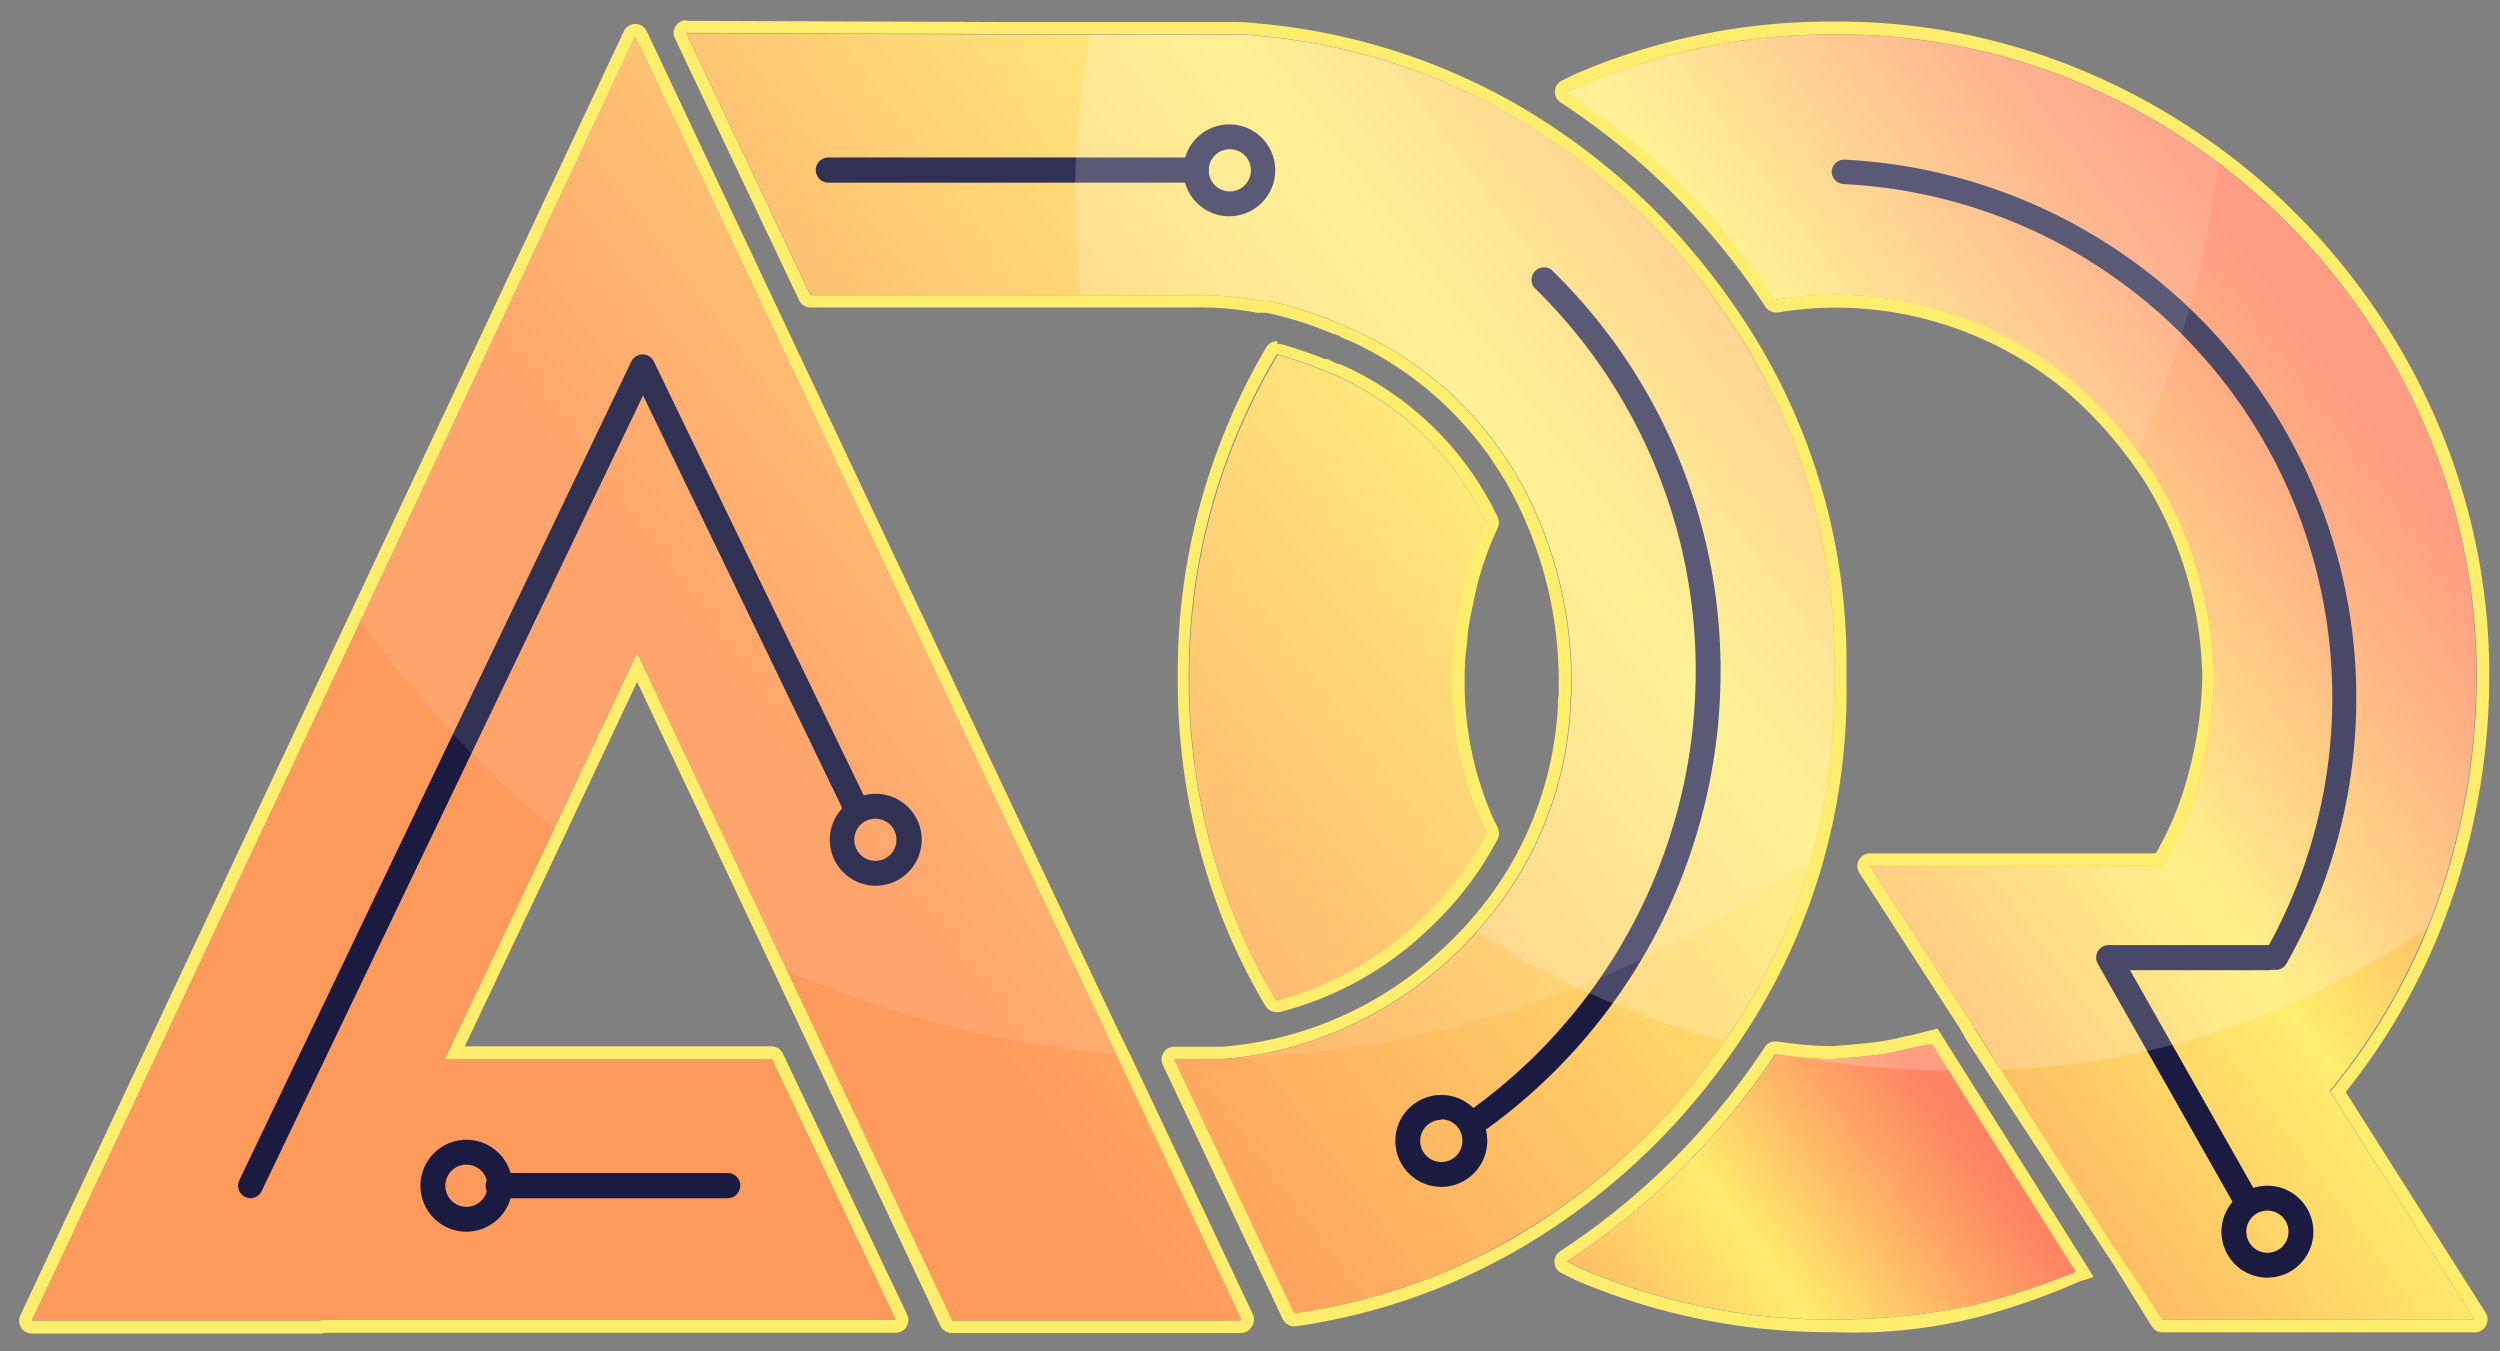 <svg xmlns="http://www.w3.org/2000/svg" viewBox="0 0 198 107" xmlns:xlink="http://www.w3.org/1999/xlink"><rect x="0" y="0" width="198" height="107" fill="#808080" stroke="none"/><defs><linearGradient id="a" x1="251.46" x2="159.46" y1="29.91" y2="98.41" gradientUnits="userSpaceOnUse"><stop offset="0" stop-color="#ff8463"/><stop offset=".13" stop-color="#ff9d65"/><stop offset=".39" stop-color="#ffdc6b"/><stop offset=".46" stop-color="#ffed6d"/><stop offset="1" stop-color="#ff9a5d"/></linearGradient><linearGradient id="b" x1="241.61" x2="209.15" y1="112.83" y2="137" href="#a"/><linearGradient id="c" x1="274.99" x2="216.83" y1="57.37" y2="100.67" href="#a"/><linearGradient id="d" x1="241.38" x2="149.38" y1="16.36" y2="84.86" href="#a"/><linearGradient id="e" x1="244.4" x2="152.4" y1="20.42" y2="88.92" href="#a"/></defs><g data-name="Layer 1"><path d="M187.17 51.07a29 29 0 0 1 3.34 1.13l.14.06h.13a4.3 4.3 0 0 0 .65.31l.24.09a24.13 24.13 0 0 1 11.09 9.94c.32.56.62 1.13.9 1.7a26 26 0 0 0-2 6.13l-.31 1.52a15 15 0 0 0-.19 1.57 20 20 0 0 0-.22 3.21 27.4 27.4 0 0 0 2.43 11.54l.33.66a26.92 26.92 0 0 1-16.66 13.24 47 47 0 0 1-2.89-5.68 50.15 50.15 0 0 1-4-19.87 49.4 49.4 0 0 1 7-25.6m0-1a1 1 0 0 0-.87.49 49 49 0 0 0-3 6 50.4 50.4 0 0 0-4 20.1 51.45 51.45 0 0 0 4 20.27 48 48 0 0 0 2.94 5.78 1 1 0 0 0 .87.5 1 1 0 0 0 .24 0A26.5 26.5 0 0 0 199 96.72a26.8 26.8 0 0 0 5.62-7.28 1 1 0 0 0 0-.88 3 3 0 0 0-.16-.33l-.16-.32a26.6 26.6 0 0 1-2.3-11.13 18.6 18.6 0 0 1 .21-3s0-.07 0-.1a11 11 0 0 1 .18-1.46c.09-.48.19-1 .3-1.49a25 25 0 0 1 1.93-5.92 1 1 0 0 0 0-.85c-.29-.6-.6-1.19-.93-1.76a25 25 0 0 0-11.53-10.35h-.09l-.2-.07a3.3 3.3 0 0 1-.53-.26l-.2-.08h-.21a31 31 0 0 0-3.46-1.18 1.2 1.2 0 0 0-.27 0ZM241 104.11c.21.27.37.64.57.92a1.35 1.35 0 0 0 .76-.7l-8.23-12.75h23.19a25.5 25.5 0 0 0 3.09-7.46 31.4 31.4 0 0 0 1-7.56 31.2 31.2 0 0 0-1.22-8.07 29.9 29.9 0 0 0-3.64-8.11 34.4 34.4 0 0 0-6.35-7.24 29.4 29.4 0 0 0-19.27-6.79 27 27 0 0 0-4.29.4 56 56 0 0 0-5.8-7.42 56.6 56.6 0 0 0-10.7-9c.42-.2.81-.42 1.24-.6a49.9 49.9 0 0 1 19.88-4 49.1 49.1 0 0 1 19.88 4A51.76 51.76 0 0 1 278.16 57a49.3 49.3 0 0 1 4 19.72 53.3 53.3 0 0 1-2.65 16.45 49.8 49.8 0 0 1-8.95 16.29L282 127.52h-24.71l-15-23.19a2.5 2.5 0 0 0-.76.7c.16.3 11.77 18 12 18.33l.11.2 2.78 4.49a1 1 0 0 0 .85.47H282a1 1 0 0 0 .88-.52 1 1 0 0 0 0-1l-11.1-17.51a50.8 50.8 0 0 0 8.67-16.06 54.6 54.6 0 0 0 2.7-16.75 50.5 50.5 0 0 0-4.06-20.11 52.66 52.66 0 0 0-27.57-27.74 50.2 50.2 0 0 0-20.28-4.12A51 51 0 0 0 211 28.76c-.27.11-.51.24-.76.36l-.51.25a1 1 0 0 0-.12 1.75 56.4 56.4 0 0 1 16.21 16.17 1 1 0 0 0 .83.46h.16a26.5 26.5 0 0 1 4.13-.38 28.5 28.5 0 0 1 18.63 6.56 33.1 33.1 0 0 1 6.15 7 29.5 29.5 0 0 1 3.52 7.84 30.4 30.4 0 0 1 1.18 7.8 31 31 0 0 1-1 7.32 25.2 25.2 0 0 1-2.68 6.7H234.1a1 1 0 0 0-.84 1.54m3.88 12.92H237a18.7 18.7 0 0 1-3.3.58c-2.13.21-2.51.22-2.58.22a28 28 0 0 1-4.36-.37h-.15a1 1 0 0 0-.84.45 56.4 56.4 0 0 1-16.21 16.17 1 1 0 0 0 .13 1.74l.51.25c.25.13.49.25.76.37a51.2 51.2 0 0 0 20.27 4.05 40.1 40.1 0 0 0 11.59-1.24 55 55 0 0 0 8-2.83 3.3 3.3 0 0 0-.25-.8 59 59 0 0 1-8 2.66 52.7 52.7 0 0 1-11.37 1.21 49.9 49.9 0 0 1-19.88-4c-.43-.19-.82-.41-1.24-.6a57 57 0 0 0 10.7-9 58 58 0 0 0 5.8-7.41 29 29 0 0 0 4.51.38c.22 0 1.1-.07 2.65-.22a19.7 19.7 0 0 0 3.48-.61 4.9 4.9 0 0 0 1.52-.28c-.42.13.24.29.49.19-.2-.29.4-1.22.19-1.49M136.31 25.9l37.24 78.81 1 2.16 9.76 20.65h-.08v.06h-22.82v-.06l-9.75-20.65-15.2-32.19-7.79 16.51-7.44 15.68h25.89l9.81 20.65h-45.52v.06H88.53zm0-1a1 1 0 0 0-.9.57L87.62 127.15a1 1 0 0 0 .06 1 1 1 0 0 0 .85.47h22.86a.9.9 0 0 0 .32-.06h45.22a1 1 0 0 0 .85-.46 1 1 0 0 0 .06-1L148 106.44a1 1 0 0 0-.9-.57h-24.29l6.76-14.25L136.46 77l14.28 30.28 9.74 20.72a1 1 0 0 0 .9.58h22.87a1 1 0 0 0 .72-.31 1 1 0 0 0 .18-.21 1 1 0 0 0 .06-1l-9.76-20.66-.06-.1-1-2.06-37.17-78.77a1 1 0 0 0-.91-.57" class="cls-21" style="fill:#ffed6d" transform="translate(-86 -23)"/><path d="m140.35 25.6 26 .1h17.29a15 15 0 0 1 1.93.11 48.8 48.8 0 0 1 20.48 6.53A52.5 52.5 0 0 1 218 42a54 54 0 0 1 4.53 5.69A48.1 48.1 0 0 1 231.26 76v1.32a48.13 48.13 0 0 1-8.75 28.27 53 53 0 0 1-4.55 5.72 52.1 52.1 0 0 1-11.9 9.63 48.1 48.1 0 0 1-17.54 6.06L179 106.87h3.79a28.7 28.7 0 0 0 6.44-1.22 30.92 30.92 0 0 0 16.67-12.74 28.7 28.7 0 0 0 4.47-14.09v-.22a1.6 1.6 0 0 1 .06-.5v-1a32.6 32.6 0 0 0-4.28-16.37l-.31-.51a28.33 28.33 0 0 0-12.7-11.12 2 2 0 0 1-.3-.11.7.7 0 0 1-.25-.16 5 5 0 0 0-.61-.22c-.86-.36-1.75-.69-2.66-1s-1.92-.57-2.91-.79a2 2 0 0 1-.33 0 2 2 0 0 0-.33 0 25.4 25.4 0 0 0-5-.44h-30.56zm0-1a1 1 0 0 0-.9 1.43l9.84 20.75a1 1 0 0 0 .9.57h30.61a24 24 0 0 1 4.76.42.8.8 0 0 0 .21 0h.53a29 29 0 0 1 5.32 1.69h.07l.39.14a1.4 1.4 0 0 0 .42.23 1.6 1.6 0 0 0 .29.11A27.5 27.5 0 0 1 205 60.74l.15.25.15.24a31.8 31.8 0 0 1 4.15 15.88V78a3 3 0 0 0-.06.63v.19a27.9 27.9 0 0 1-4.31 13.59 29.2 29.2 0 0 1-4.81 5.72 28.8 28.8 0 0 1-11.3 6.59 28 28 0 0 1-6.2 1.18H179a1 1 0 0 0-.91 1.43l9.5 20.14a1 1 0 0 0 .91.57h.14a49.3 49.3 0 0 0 17.9-6.25 53.4 53.4 0 0 0 12.13-9.81 55 55 0 0 0 4.64-5.82 49.34 49.34 0 0 0 8.93-28.85V76a49.33 49.33 0 0 0-8.95-28.87 56 56 0 0 0-4.62-5.8 53.7 53.7 0 0 0-12.1-9.8 50.1 50.1 0 0 0-20.9-6.67 16 16 0 0 0-2-.11h-17.29l-26-.1Z" class="cls-21" style="fill:#ffed6d" transform="translate(-86 -23)"/><path fill="url(#a)" d="m201.38 72 .31-1.52a26 26 0 0 1 2-6.13c-.28-.57-.58-1.14-.9-1.7a24.13 24.13 0 0 0-11.09-9.94l-.24-.09a4.3 4.3 0 0 1-.65-.31h-.13l-.14-.06a29 29 0 0 0-3.34-1.13 49.4 49.4 0 0 0-7 25.6 50.15 50.15 0 0 0 4 19.87 47 47 0 0 0 2.89 5.68A26.92 26.92 0 0 0 203.73 89l-.33-.66a27.4 27.4 0 0 1-2.4-11.56 20 20 0 0 1 .22-3.21 15 15 0 0 1 .16-1.57" transform="translate(-86 -23)"/><path fill="url(#b)" d="M238.73 105.73a10 10 0 0 0-1.48.31 19.7 19.7 0 0 1-3.48.61c-1.55.15-2.43.22-2.65.22a29 29 0 0 1-4.51-.38 58 58 0 0 1-5.8 7.41 57 57 0 0 1-10.7 9c.42.19.81.41 1.24.6a49.9 49.9 0 0 0 19.88 4 52.7 52.7 0 0 0 11.37-1.21 59 59 0 0 0 8-2.66c-3.59-5-7.74-12.32-11.38-18a1.05 1.05 0 0 1-.49.1" transform="translate(-86 -23)"/><path fill="url(#c)" d="m253.12 121.33 4.17 6.19H282l-11.49-18.11a49.8 49.8 0 0 0 8.95-16.29 53.3 53.3 0 0 0 2.65-16.45 49.3 49.3 0 0 0-4-19.72 51.76 51.76 0 0 0-27.05-27.22 49.1 49.1 0 0 0-19.88-4 49.9 49.9 0 0 0-19.88 4c-.43.18-.82.4-1.24.6a56.6 56.6 0 0 1 10.7 9 56 56 0 0 1 5.8 7.42 27 27 0 0 1 4.29-.4 29.4 29.4 0 0 1 19.27 6.79 34.4 34.4 0 0 1 6.35 7.24 29.9 29.9 0 0 1 3.64 8.11 31.2 31.2 0 0 1 1.22 8.07 31.4 31.4 0 0 1-1 7.56 25.5 25.5 0 0 1-3.09 7.46H234.1l8.23 12.75c-.15.27.48-.2 0 0" transform="translate(-86 -23)"/><path fill="url(#d)" d="m174.57 106.87-1.02-2.16-37.24-78.81-47.78 101.68h22.86l.02-.06h45.53l-9.82-20.65h-25.89l7.44-15.68 7.79-16.51 15.18 32.19 9.75 20.65.02.06h22.87l-.03-.06h.08z" transform="translate(-86 -23)"/><path fill="url(#e)" d="M218 111.26a53 53 0 0 0 4.55-5.72 48.13 48.13 0 0 0 8.75-28.27V76a48.1 48.1 0 0 0-8.77-28.3A54 54 0 0 0 218 42a52.5 52.5 0 0 0-11.88-9.62 48.8 48.8 0 0 0-20.48-6.53 15 15 0 0 0-1.93-.11h-17.33l-26-.1 9.84 20.75h30.58a25.4 25.4 0 0 1 5 .44 2 2 0 0 1 .33 0 2 2 0 0 0 .33 0 29 29 0 0 1 5.57 1.79 5 5 0 0 1 .61.22.7.7 0 0 0 .25.16 2 2 0 0 0 .3.11 28.33 28.33 0 0 1 12.7 11.12l.31.51a32.6 32.6 0 0 1 4.28 16.37v1a1.6 1.6 0 0 0-.06.5v.22a28.7 28.7 0 0 1-4.47 14.09 30.92 30.92 0 0 1-16.67 12.74 28.7 28.7 0 0 1-6.44 1.22H179l9.5 20.14a48.1 48.1 0 0 0 17.54-6.12 52.1 52.1 0 0 0 11.96-9.64" transform="translate(-86 -23)"/><path d="M105.84 117.9a1 1 0 0 1-.42-.1 1 1 0 0 1-.47-1.32L136 51.63a1 1 0 0 1 .89-.56 1 1 0 0 1 .89.55l16.65 34.43a1 1 0 1 1-1.77.86l-15.73-32.59-30.2 63a1 1 0 0 1-.89.58" class="cls-27" style="fill:#1b1b41" transform="translate(-86 -23)"/><path d="M155.33 93.15a3.64 3.64 0 1 1 3.67-3.64 3.65 3.65 0 0 1-3.67 3.64m0-5.31a1.67 1.67 0 1 0 1.67 1.67 1.67 1.67 0 0 0-1.67-1.67m-11.7 30.06h-18.17a1 1 0 0 1 0-2h18.17a1 1 0 1 1 0 2" class="cls-27" style="fill:#1b1b41" transform="translate(-86 -23)"/><path d="M122.94 120.55a3.64 3.64 0 1 1 3.64-3.64 3.65 3.65 0 0 1-3.64 3.64m0-5.31a1.67 1.67 0 1 0 1.67 1.67 1.67 1.67 0 0 0-1.67-1.67m57.81-77.77h-29.14a1 1 0 1 1 0-2h29.14a1 1 0 0 1 0 2" class="cls-27" style="fill:#1b1b41" transform="translate(-86 -23)"/><path d="M183.4 40.13a3.64 3.64 0 1 1 3.6-3.64 3.65 3.65 0 0 1-3.6 3.64m0-5.31a1.67 1.67 0 1 0 1.67 1.67 1.67 1.67 0 0 0-1.67-1.67m82.27 63.03H253a1 1 0 0 0-.85.49 1 1 0 0 0 0 1l10.67 18.85a1 1 0 0 0 .86.5 1 1 0 0 0 .48-.12 1 1 0 0 0 .38-1.35l-9.84-17.38h11a1 1 0 0 0 0-2Z" class="cls-27" style="fill:#1b1b41" transform="translate(-86 -23)"/><path d="M265.58 124.19a3.64 3.64 0 1 1 3.64-3.64 3.65 3.65 0 0 1-3.64 3.64m0-5.31a1.67 1.67 0 1 0 1.67 1.67 1.67 1.67 0 0 0-1.67-1.67m.7-19.06a1 1 0 0 1-.86-1.47A40.73 40.73 0 0 0 232 37.58a1 1 0 0 1-.93-1 1 1 0 0 1 1-.94 42.71 42.71 0 0 1 35 63.71 1 1 0 0 1-.79.47m-63.06 12.76a1 1 0 0 1-.8-.41 1 1 0 0 1 .22-1.38 42.77 42.77 0 0 0 17.66-34.55 42.33 42.33 0 0 0-12.82-30.49 1 1 0 0 1 1.37-1.41 44.26 44.26 0 0 1 13.42 31.9 44.73 44.73 0 0 1-18.48 36.15.93.93 0 0 1-.57.19" class="cls-27" style="fill:#1b1b41" transform="translate(-86 -23)"/><path d="M200.15 117a3.64 3.64 0 1 1 3.64-3.64 3.64 3.64 0 0 1-3.64 3.64m0-5.31a1.67 1.67 0 1 0 1.67 1.67 1.67 1.67 0 0 0-1.67-1.71Z" class="cls-27" style="fill:#1b1b41" transform="translate(-86 -23)"/><g opacity=".1"><path d="M187.06 102.18A26.87 26.87 0 0 0 203.72 89c-.11-.23-.23-.44-.33-.67A27.3 27.3 0 0 1 201 76.74a19.5 19.5 0 0 1 .22-3.2 15 15 0 0 1 .19-1.57c.09-.5.19-1 .31-1.52a26 26 0 0 1 2-6.13c-.27-.57-.57-1.14-.89-1.7a24.08 24.08 0 0 0-11.09-9.94l-.24-.09a4 4 0 0 1-.66-.32l-.14-.05h-.13a29 29 0 0 0-3.41-1.22 49.55 49.55 0 0 0-7 25.6 50.2 50.2 0 0 0 4 19.88 46 46 0 0 0 2.9 5.7M251.1 29.7a49.1 49.1 0 0 0-19.88-4 49.9 49.9 0 0 0-19.88 4c-.43.19-.82.41-1.24.6a57.4 57.4 0 0 1 10.7 9.05 58 58 0 0 1 5.8 7.42 28 28 0 0 1 4.29-.39 29.35 29.35 0 0 1 19.27 6.79 35.7 35.7 0 0 1 5.17 5.55 80.5 80.5 0 0 0 6.37-22.79 54 54 0 0 0-10.6-6.23m-114.8-3.84-21.74 46.27a81.7 81.7 0 0 0 15.3 16.47l6.58-14 11.93 25.29a80.8 80.8 0 0 0 26 6.59l-.87-1.85Z" class="cls-29" style="fill:#fff" transform="translate(-86 -23)"/><path d="M231.25 76.58v-.67a48.16 48.16 0 0 0-8.77-28.29 53.5 53.5 0 0 0-4.48-5.69 52.5 52.5 0 0 0-11.88-9.63 48.64 48.64 0 0 0-20.48-6.52 13 13 0 0 0-1.93-.11h-17.34l-26-.1 9.84 20.75h30.6a24.5 24.5 0 0 1 5 .44h.34a2 2 0 0 0 .33 0c1 .23 2 .5 2.91.8s1.8.61 2.66 1l.61.22a.7.7 0 0 0 .25.17l.3.11a28.2 28.2 0 0 1 12.63 11.14l.32.5a32.66 32.66 0 0 1 4.28 16.37v1a1.5 1.5 0 0 0-.06.5v.22a28.86 28.86 0 0 1-4.47 14.09 30.3 30.3 0 0 1-5 5.92 29.57 29.57 0 0 1-17.35 8 80.9 80.9 0 0 0 45.85-15.87 50.7 50.7 0 0 0 1.81-13.65Z" class="cls-29" style="fill:#fff" transform="translate(-86 -23)"/></g><g opacity=".2"><path d="M239 105.72a6 6 0 0 0-1.79.32 19.7 19.7 0 0 1-3.48.61c-1.55.15-2.43.22-2.65.22a25 25 0 0 1-2.76-.16 69 69 0 0 0 12 1.06 14 14 0 0 0-1.33-2c-.19-.01.38.12.01-.05M278.16 57a51.76 51.76 0 0 0-27.05-27.22 49.1 49.1 0 0 0-19.88-4 49.9 49.9 0 0 0-19.88 4c-.43.18-.82.4-1.24.6a56.6 56.6 0 0 1 10.7 9 56 56 0 0 1 5.8 7.42 27 27 0 0 1 4.29-.4 29.4 29.4 0 0 1 19.27 6.79 34.4 34.4 0 0 1 6.35 7.24 29.9 29.9 0 0 1 3.64 8.11 31.2 31.2 0 0 1 1.22 8.07 31.4 31.4 0 0 1-1 7.56 25.5 25.5 0 0 1-3.09 7.46H234.1l8.23 12.75c-.15.27.48-.2 0 0a36 36 0 0 1 2.14 3.32c13-.47 23.58-4.48 33.8-11.19.45-1.1.86-2.21 1.22-3.34a53.3 53.3 0 0 0 2.65-16.45A49.3 49.3 0 0 0 278.16 57" class="cls-29" style="fill:#fff" transform="translate(-86 -23)"/><path d="M231.26 76.61V76a48.1 48.1 0 0 0-8.77-28.3A54 54 0 0 0 218 42a52.5 52.5 0 0 0-11.88-9.62 48.8 48.8 0 0 0-20.48-6.53 15 15 0 0 0-1.93-.11h-11.35a68.5 68.5 0 0 0-.76 20.65h9.2a25.4 25.4 0 0 1 5 .44 2 2 0 0 1 .33 0 2 2 0 0 0 .33 0 29 29 0 0 1 5.57 1.79 5 5 0 0 1 .61.22.7.7 0 0 0 .25.16 2 2 0 0 0 .3.11 28.33 28.33 0 0 1 12.7 11.12l.31.51a32.6 32.6 0 0 1 4.28 16.37v1a1.6 1.6 0 0 0-.06.5v.22a28.7 28.7 0 0 1-4.47 14.09 29 29 0 0 1-3 3.87 68.7 68.7 0 0 0 19.61 8.67 48.13 48.13 0 0 0 8.69-28.18Z" class="cls-29" style="fill:#fff" transform="translate(-86 -23)"/></g><path d="m238.73 105.24 12.14 19.21.95-.32-12.37-19.67z" class="cls-21" style="fill:#ffed6d" transform="translate(-86 -23)"/></g></svg>